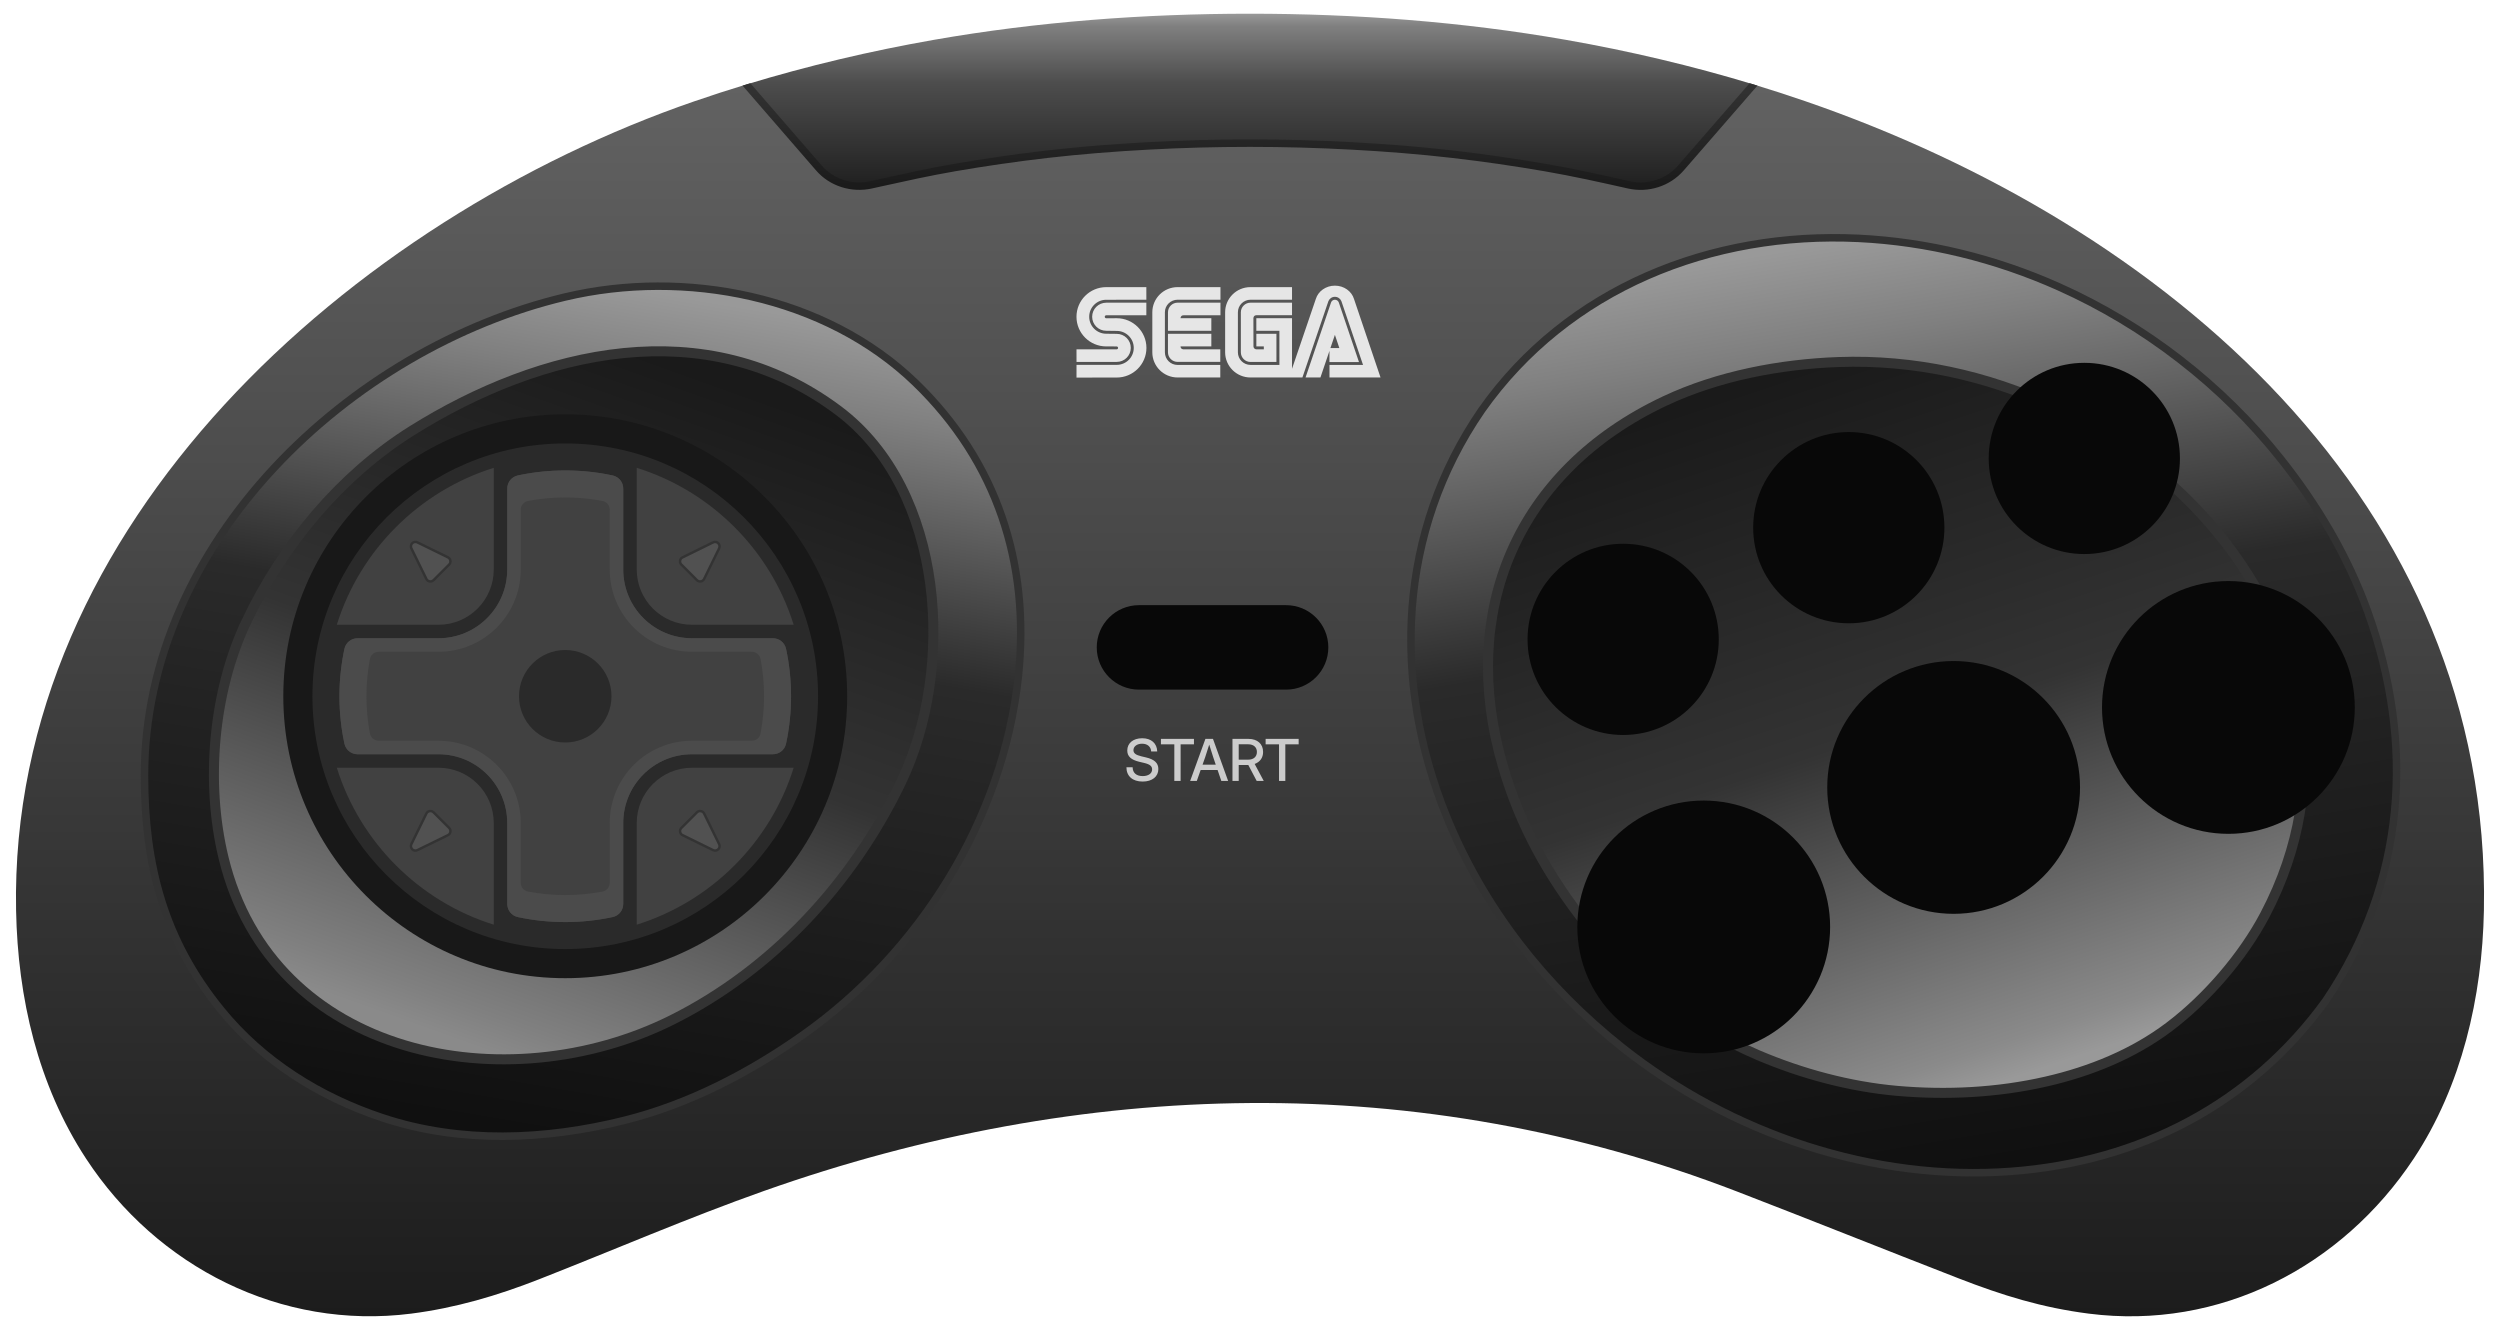 <?xml version="1.0" encoding="UTF-8"?>
<!DOCTYPE svg PUBLIC "-//W3C//DTD SVG 1.1//EN" "http://www.w3.org/Graphics/SVG/1.1/DTD/svg11.dtd">
<svg xml:space="preserve" viewBox="0 0 1000 532" width="1000px" height="532px" version="1.1" style="shape-rendering:geometricPrecision; fill-rule:evenodd; clip-rule:evenodd" xmlns="http://www.w3.org/2000/svg" xmlns:xlink="http://www.w3.org/1999/xlink">
 <defs>
  <style type="text/css">
    .str0 {stroke:#323232;stroke-width:3}
    .str1 {stroke:#333333;stroke-width:4}
    .fil10 {fill:#080808}
    .fil9 {fill:#181818}
    .fil11 {fill:#2A2A2A}
    .fil13 {fill:#333333}
    .fil12 {fill:#414141}
    .fil15 {fill:#4B4B4B}
    .fil14 {fill:#515151}
    .fil8 {fill:#CCCCCC}
    .fil7 {fill:#E6E6E6}
    .fil5 {fill:url(#id0)}
    .fil0 {fill:url(#id1)}
    .fil1 {fill:url(#id2)}
    .fil6 {fill:url(#id3)}
    .fil3 {fill:url(#id4)}
    .fil4 {fill:url(#id5)}
    .fil2 {fill:url(#id6)}
  </style>
  <linearGradient id="id0" gradientUnits="userSpaceOnUse" x1="792.47" y1="466.796" x2="730.527" y2="97.406">
   <stop offset="0" style="stop-opacity:1; stop-color:#101010"/>
   <stop offset="0.6" style="stop-opacity:1; stop-color:#2A2A2A"/>
   <stop offset="0.9" style="stop-opacity:1; stop-color:gray"/>
   <stop offset="1" style="stop-opacity:1; stop-color:#999999"/>
  </linearGradient>
  <linearGradient id="id1" gradientUnits="userSpaceOnUse" x1="500.005" y1="526.519" x2="500.005" y2="5.481">
   <stop offset="0" style="stop-opacity:1; stop-color:#1C1C1C"/>
   <stop offset="1" style="stop-opacity:1; stop-color:#666666"/>
  </linearGradient>
  <linearGradient id="id2" gradientUnits="userSpaceOnUse" x1="499.989" y1="74.463" x2="499.989" y2="5.481">
   <stop offset="0" style="stop-opacity:1; stop-color:#202020"/>
   <stop offset="0.6" style="stop-opacity:1; stop-color:#4D4D4D"/>
   <stop offset="0.93" style="stop-opacity:1; stop-color:gray"/>
   <stop offset="1" style="stop-opacity:1; stop-color:#999999"/>
  </linearGradient>
  <linearGradient id="id3" gradientUnits="userSpaceOnUse" x1="711.724" y1="150.543" x2="805.144" y2="431.301">
   <stop offset="0" style="stop-opacity:1; stop-color:#1A1A1A"/>
   <stop offset="0.5" style="stop-opacity:1; stop-color:#333333"/>
   <stop offset="0.95" style="stop-opacity:1; stop-color:#8A8A8A"/>
   <stop offset="1" style="stop-opacity:1; stop-color:#999999"/>
  </linearGradient>
  <linearGradient id="id4" gradientUnits="userSpaceOnUse" xlink:href="#id0" x1="204.353" y1="452.201" x2="261.734" y2="116.755">
  </linearGradient>
  <linearGradient id="id5" gradientUnits="userSpaceOnUse" x1="277.304" y1="148.562" x2="181.623" y2="415.686">
   <stop offset="0" style="stop-opacity:1; stop-color:#1A1A1A"/>
   <stop offset="0.5" style="stop-opacity:1; stop-color:#333333"/>
   <stop offset="0.95" style="stop-opacity:1; stop-color:gray"/>
   <stop offset="1" style="stop-opacity:1; stop-color:#8A8A8A"/>
  </linearGradient>
  <linearGradient id="id6" gradientUnits="userSpaceOnUse" x1="499.99" y1="75.958" x2="499.99" y2="33.294">
   <stop offset="0" style="stop-opacity:1; stop-color:#1A1A1A"/>
   <stop offset="1" style="stop-opacity:1; stop-color:#333333"/>
  </linearGradient>
 </defs>
 <g>
  <g id="shell">
   <path class="fil0" d="M277.86 40.48c6.858,-2.361 13.765,-4.598 20.714,-6.71l402.827 0c6.95,2.112 13.859,4.348 20.718,6.71 143.092,49.271 274.589,159.719 271.444,323.772 -0.67,34.475 -8.853,70.163 -28.07,99.187 -28.704,43.355 -77.642,68.706 -129.971,62.015 -18.74,-2.397 -34.55,-7.298 -52.173,-14.148 -29.611,-11.509 -59.096,-23.349 -88.74,-34.774 -127.023,-48.95 -261.746,-45.19 -389.015,-0.157 -30.244,10.702 -60.106,23.623 -90.018,35.357 -16.666,6.537 -33.354,11.447 -51.118,13.722 -52.038,6.636 -101.626,-18.614 -130.039,-62.015 -19.313,-29.491 -27.309,-64.339 -27.981,-99.255 -3.004,-154.905 134.722,-276.634 271.422,-323.704z"/>
   <path class="fil1" d="M701.403 33.772l-29.057 33.433c-5.163,5.933 -13.215,8.447 -20.873,6.726 -11.088,-2.492 -21.946,-4.918 -33.16,-6.861 -12.293,-2.129 -24.871,-3.951 -37.263,-5.381 -13.393,-1.546 -26.76,-2.59 -40.221,-3.318 -13.639,-0.738 -27.214,-1.121 -40.873,-1.121 -13.658,0 -27.235,0.382 -40.872,1.121 -13.454,0.73 -26.836,1.775 -40.222,3.318 -12.387,1.427 -24.977,3.249 -37.263,5.381 -11.214,1.946 -22.065,4.416 -33.159,6.861 -7.611,1.676 -15.735,-0.779 -20.876,-6.728l-28.988 -33.433c24.562,-7.469 49.639,-13.39 74.885,-17.818 41.607,-7.296 84.274,-10.471 126.496,-10.471 42.236,0 84.872,3.173 126.493,10.471 25.26,4.431 50.369,10.35 74.953,17.82z"/>
   <path class="fil2" d="M702.968 34.248c-4.652,5.363 -29.499,33.935 -29.491,33.941 -2.749,3.159 -6.269,5.415 -10.123,6.656 -3.879,1.25 -8.098,1.468 -12.209,0.545 -5.517,-1.24 -10.98,-2.465 -16.51,-3.631 -5.46,-1.152 -10.955,-2.239 -16.575,-3.213 -6.167,-1.067 -12.396,-2.057 -18.625,-2.957 -6.184,-0.893 -12.389,-1.701 -18.555,-2.412 -6.661,-0.769 -13.335,-1.415 -20.032,-1.96 -6.754,-0.55 -13.443,-0.992 -20.096,-1.352 -6.842,-0.37 -13.635,-0.651 -20.393,-0.837 -6.661,-0.185 -13.455,-0.278 -20.403,-0.278 -6.948,0 -13.742,0.093 -20.402,0.277 -6.759,0.187 -13.552,0.467 -20.394,0.838 -6.648,0.36 -13.339,0.804 -20.095,1.354 -6.7,0.545 -13.376,1.19 -20.033,1.958 -6.174,0.711 -12.392,1.52 -18.587,2.414 -6.22,0.898 -12.44,1.888 -18.593,2.955 -9.949,1.727 -19.523,3.844 -29.229,5.991l-3.861 0.853 0 0.005c-4.098,0.902 -8.342,0.68 -12.249,-0.578 -3.839,-1.237 -7.351,-3.477 -10.08,-6.635l-29.42 -33.935c1.043,-0.32 2.087,-0.638 3.132,-0.953l28.549 32.931c2.362,2.732 5.405,4.672 8.733,5.744 3.401,1.095 7.104,1.287 10.69,0.497l0.001 0.005 3.86 -0.852c9.816,-2.171 19.498,-4.312 29.369,-6.025 6.159,-1.069 12.406,-2.062 18.676,-2.967 6.239,-0.901 12.484,-1.714 18.669,-2.426 6.728,-0.775 13.437,-1.425 20.138,-1.97 6.643,-0.541 13.372,-0.985 20.177,-1.354 6.794,-0.368 13.61,-0.649 20.464,-0.838 6.951,-0.192 13.776,-0.289 20.485,-0.289 6.71,0 13.535,0.097 20.485,0.289 6.854,0.19 13.67,0.47 20.464,0.838 6.808,0.368 13.535,0.812 20.177,1.352 6.699,0.545 13.407,1.195 20.139,1.972 6.176,0.713 12.408,1.524 18.635,2.424 6.28,0.906 12.537,1.9 18.709,2.969 5.594,0.969 11.136,2.066 16.679,3.236 5.475,1.154 10.986,2.39 16.557,3.642 3.583,0.805 7.259,0.615 10.639,-0.474 3.336,-1.075 6.386,-3.032 8.775,-5.778l28.62 -32.924c1.045,0.315 2.089,0.632 3.133,0.952z"/>
   <path class="fil3 str0" d="M366.166 153.096c32.671,31.58 45.889,72.396 41.21,117.211 -5.973,57.222 -39.39,110.629 -86.228,143.678 -21.582,15.229 -45.704,27.746 -71.452,34.172 -31.604,7.886 -65.476,9.345 -96.772,-1.069 -24.948,-8.301 -47.585,-22.381 -64.332,-42.891 -23.013,-28.184 -30.796,-58.043 -30.796,-94.011 0,-93.372 82.155,-170.857 168.118,-191.358 47.966,-11.441 104.308,-0.475 140.252,34.268z"/>
   <path class="fil4 str1" d="M98.557 248.619c14.522,-30.536 37.522,-58.39 66.344,-76.422 51.297,-32.096 117.309,-47.824 170.445,-7.999 42.77,32.055 46.865,103.28 25.115,148.606 -19.317,40.251 -51.326,74.986 -91.521,95.107 -66.174,33.134 -160.012,15.463 -179.51,-64.74 -7.289,-29.984 -4.264,-66.398 9.127,-94.552z"/>
   <path class="fil5 str0" d="M592.648 164.069c34.461,-48.894 91.988,-71.558 150.726,-68.722 27.602,1.335 54.956,8.112 80.157,19.379 34.477,15.409 65.237,39.218 88.734,68.764 14.627,18.406 26.821,38.877 34.792,61.043 19.126,53.174 15.173,108.43 -16.696,155.666 -30.028,41.556 -74.72,64.471 -125.728,68.328 -55.44,4.176 -112.207,-15.055 -155.565,-49.407 -31.093,-24.63 -55.693,-56.037 -70.594,-92.88 -21.796,-53.912 -19.252,-113.601 14.174,-162.171z"/>
   <path class="fil6 str1" d="M735.427 144.812c-23.316,0.831 -48.217,5.576 -69.407,15.549 -59.306,27.886 -82.991,84.327 -64.847,146.18 6.983,23.798 18.09,43.809 33.476,63.264 17.829,22.54 42.024,40.902 68.59,52.254 17.344,7.407 36.666,12.611 55.502,14.273 19.941,1.756 40.298,0.741 59.823,-3.744 17.55,-4.028 34.75,-10.988 49.146,-21.867 15.083,-11.39 29.546,-28.189 38.29,-44.816 56.742,-107.873 -50.014,-225.39 -170.573,-221.093z"/>
   <g>
    <path class="fil7" d="M430.6 151.033l16.069 -0.016c6.575,0 11.903,-5.312 11.903,-11.858 0,-6.558 -5.328,-11.87 -11.903,-11.87l-4.173 0.022c-0.329,0 -0.596,-0.27 -0.596,-0.602 0,-0.331 0.267,-0.601 0.596,-0.601l16.041 0.003 0.006 -5.032 -16.05 0c-3.104,0 -5.629,2.521 -5.629,5.618 0,3.1 2.524,5.612 5.629,5.612l4.193 0.055c3.767,0 6.815,3.038 6.815,6.786 0,3.751 -3.048,6.796 -6.815,6.796l-16.08 0 -0.006 5.087zm0.006 -6.268l16.08 0c3.112,0 5.63,-2.512 5.63,-5.616 0,-3.1 -2.518,-5.608 -5.63,-5.608l-4.193 -0.045c-3.761,0 -6.813,-3.041 -6.813,-6.799 0,-3.747 3.052,-6.789 6.813,-6.789l16.05 -0.004 -0.006 -5.052 -16.041 0c-6.568,0 -11.903,5.306 -11.903,11.858 0,6.552 5.335,11.86 11.903,11.86l4.151 0.007c0.315,0 0.582,0.257 0.582,0.583 0,0.319 -0.267,0.575 -0.582,0.575l-16.047 0.013 0.006 5.016 0 0.001zm0 0l0 0 0 0zm40.426 1.213c-2.788,0 -5.072,-2.222 -5.072,-5.059l0 -16.054c0,-2.729 2.284,-4.974 5.072,-4.974l17.153 0.003 0 -5.042 -17.153 0c-5.582,0 -10.104,4.506 -10.104,10.068l0 15.999c0,5.563 4.522,10.075 10.104,10.075l17.081 0.007 -0.003 -5.029 -17.078 0.006 0 0zm0 0l0 0 0 0zm-3.842 -21.057c0,-2.127 1.711,-3.852 3.842,-3.852l17.153 0 0 5.049 -14.778 0c-1.184,0 -1.201,1.174 -1.201,1.174l12.33 0 0 5.026 -17.352 0 0.006 -7.397 0 0zm0 0l0 0 0 0zm3.842 19.834c-2.124,0 -3.849,-1.714 -3.849,-3.836l0 -7.404 17.353 0 0 5.037 -12.33 0c0.016,1.183 1.2,1.189 1.2,1.189l14.707 0 -0.003 5.007 -17.078 0.007zm74.18 1.21l-13.416 0 0 5.032 20.417 0 -10.619 -31.415c-0.93,-3.064 -3.998,-5.319 -7.629,-5.319 -3.635,0 -6.693,2.245 -7.631,5.307l-9.528 27.943 0 -20.221 -14.277 0 0 5.026 9.231 0 0 13.647 -11.554 0c-2.778,0 -5.049,-2.264 -5.049,-5.046l0 -15.999c0,-2.785 2.254,-5.029 5.036,-5.029l16.613 0 0 -5.039 -16.652 0c-5.58,0 -10.101,4.506 -10.101,10.068l0 15.999c0,5.563 4.56,10.075 10.14,10.075 8.696,0.004 14.07,0.004 20.771,0.004l10.403 -30.55c0.422,-1.012 1.419,-1.725 2.589,-1.725 1.166,0 2.167,0.713 2.593,1.719l8.663 25.523 0 0zm-48.871 -5.046c0,2.132 1.724,3.865 3.852,3.865l10.377 0 0 -11.275 -8.029 0 0 5.043 2.98 0 0.009 1.183 -2.966 0c-0.648,0 -1.178,-0.536 -1.178,-1.183l-0.027 -11.263c0,0 -0.003,-1.171 1.191,-1.2l14.262 0 -0.007 -5.023 -16.614 0.003c-2.126,0 -3.851,1.725 -3.851,3.852l0 15.998 0.001 0zm0 0l0 0 0 0zm35.446 -0.579l-3.615 10.657 -5.953 0 10.199 -30.003c0.224,-0.641 0.832,-1.102 1.552,-1.102 0.719,0 1.333,0.462 1.551,1.102l8.065 23.826 -11.809 0 0.01 -4.48zm0.381 -1.125l3.568 0 -1.777 -5.281 -1.791 5.281zm13.044 6.75l0 0 0 0z"/>
   </g>
   <path class="fil8" d="M457.062 312.624c3.818,0 6.279,-1.983 6.279,-5.004 0,-2.4 -1.552,-3.852 -4.923,-4.649l-1.818 -0.428c-2.319,-0.554 -3.22,-1.252 -3.22,-2.469 0,-1.518 1.433,-2.589 3.466,-2.589 2.123,0 3.502,1.183 3.629,3.109l2.416 0c-0.1,-3.278 -2.385,-5.297 -6.01,-5.297 -3.613,0 -5.974,1.954 -5.974,4.904 0,2.319 1.475,3.725 4.865,4.527l1.845 0.438c2.338,0.551 3.228,1.295 3.228,2.589 0,1.634 -1.502,2.681 -3.783,2.681 -2.519,0 -3.998,-1.306 -4.01,-3.524l-2.484 0c0,3.547 2.465,5.712 6.494,5.712zm7.308 -14.881l5.358 0 0 14.631 2.52 0 0 -14.631 5.335 0 0 -2.195 -13.213 0 0 2.195zm11.691 14.631l2.662 0 1.537 -4.368 6.776 0 1.491 4.368 2.72 0 -6.06 -16.826 -3.024 0 -6.102 16.826zm4.954 -6.495l1.048 -2.981c0.462,-1.391 0.948,-2.874 1.626,-5.054 0.666,2.18 1.14,3.663 1.602,5.054l1.013 2.981 -5.289 0zm11.972 6.495l2.497 0 0 -6.379 3.725 0c0.034,0 0.081,0 0.111,0l3.356 6.379 2.819 0 -3.632 -6.795c2.099,-0.755 3.374,-2.443 3.374,-4.792 0,-3.217 -2.257,-5.235 -5.859,-5.235l-6.391 0 0 16.822zm2.497 -8.506l0 -6.151 3.782 0c2.165,0 3.498,1.174 3.498,3.07 0,1.899 -1.321,3.081 -3.486,3.081l-3.794 0zm10.767 -6.125l5.358 0 0 14.631 2.519 0 0 -14.631 5.335 0 0 -2.195 -13.212 0 0 2.195z"/>
  </g>
  <g id="holes">
   <circle class="fil9" cx="226.098" cy="278.501" r="112.774"/>
   <path class="fil10" d="M455.589 275.852c-9.326,0 -16.892,-7.563 -16.892,-16.893 0,-9.329 7.563,-16.893 16.892,-16.893 19.618,0 39.235,0 58.853,0 9.329,0 16.892,7.564 16.892,16.893 0,9.33 -7.564,16.893 -16.892,16.893 -19.618,0 -39.235,0 -58.853,0z"/>
   <circle class="fil10" cx="649.264" cy="255.748" r="38.246"/>
   <circle class="fil10" cx="739.517" cy="211.069" r="38.246"/>
   <circle class="fil10" cx="833.726" cy="183.376" r="38.246"/>
   <circle class="fil10" cx="681.49" cy="370.777" r="50.558"/>
   <circle class="fil10" cx="781.454" cy="314.971" r="50.558"/>
   <circle class="fil10" cx="891.359" cy="282.977" r="50.558"/>
  </g>
  <g id="dpad">
   <circle class="fil11" cx="226.098" cy="278.501" r="101.123"/>
   <path class="fil12" d="M249.296 195.45l0 32.354c0,15.188 12.312,27.499 27.499,27.499l32.354 0c2.576,0 4.744,1.753 5.281,4.272 1.303,6.103 1.992,12.434 1.992,18.926 0,6.492 -0.689,12.824 -1.992,18.926 -0.537,2.519 -2.704,4.272 -5.281,4.272l-32.354 0c-15.187,0 -27.499,12.311 -27.499,27.499l0 32.354c0,2.576 -1.753,4.744 -4.272,5.281 -6.102,1.303 -12.433,1.992 -18.926,1.992 -6.491,0 -12.823,-0.689 -18.925,-1.992 -2.519,-0.537 -4.273,-2.704 -4.273,-5.281l0 -32.354c0,-15.188 -12.311,-27.499 -27.498,-27.499l-32.354 0c-2.576,0 -4.744,-1.753 -5.282,-4.272 -1.303,-6.102 -1.991,-12.433 -1.991,-18.926 0,-6.491 0.688,-12.823 1.991,-18.926 0.538,-2.519 2.705,-4.272 5.282,-4.272l32.354 0c15.187,0 27.498,-12.311 27.498,-27.499l0 -32.354c0,-2.575 1.754,-4.744 4.273,-5.281 6.102,-1.303 12.433,-1.991 18.925,-1.991 6.492,0 12.824,0.688 18.926,1.991 2.519,0.537 4.272,2.705 4.272,5.281zm-23.199 64.551c10.217,0 18.499,8.283 18.499,18.5 0,10.217 -8.282,18.499 -18.499,18.499 -10.217,0 -18.5,-8.282 -18.5,-18.499 0,-10.217 8.283,-18.5 18.5,-18.5zm91.371 47.097c-9.338,29.863 -32.908,53.435 -62.772,62.773l0 -40.668c0,-12.208 9.896,-22.105 22.104,-22.105l40.668 0zm-119.967 62.773c-29.863,-9.338 -53.436,-32.908 -62.773,-62.773l40.669 0c12.208,0 22.104,9.897 22.104,22.105l0 40.668zm0 -182.74l0 40.669c0,12.207 -9.896,22.104 -22.104,22.104l-40.669 0c9.339,-29.863 32.908,-53.435 62.773,-62.773zm119.967 62.773l-40.668 0c-12.208,0 -22.104,-9.897 -22.104,-22.104l0 -40.669c29.863,9.338 53.434,32.909 62.772,62.773z"/>
   <path class="fil13" d="M164.1 337.425l5.994 -12.221c0.336,-0.683 0.935,-1.132 1.687,-1.256 0.748,-0.124 1.465,0.106 2.001,0.642l6.228 6.228c0.536,0.536 0.765,1.253 0.641,2.001 -0.124,0.752 -0.572,1.351 -1.256,1.687l-12.221 5.993c-0.894,0.439 -1.933,0.268 -2.637,-0.437 -0.704,-0.703 -0.875,-1.744 -0.437,-2.637zm118.003 -12.221l5.993 12.221c0.439,0.893 0.267,1.934 -0.436,2.637 -0.705,0.705 -1.744,0.876 -2.638,0.437l-12.221 -5.993c-0.683,-0.336 -1.132,-0.935 -1.255,-1.687 -0.124,-0.748 0.105,-1.465 0.641,-2.001l6.228 -6.228c0.535,-0.536 1.253,-0.766 2.001,-0.642 0.751,0.124 1.352,0.573 1.687,1.256zm-9.302 -102.708l12.221 -5.993c0.893,-0.439 1.934,-0.267 2.638,0.436 0.704,0.705 0.875,1.744 0.436,2.638l-5.993 12.221c-0.335,0.684 -0.936,1.131 -1.687,1.256 -0.747,0.124 -1.466,-0.106 -2.001,-0.642l-6.228 -6.227c-0.536,-0.536 -0.765,-1.253 -0.641,-2.001 0.123,-0.752 0.572,-1.352 1.255,-1.688zm-105.627 -5.993l12.221 5.993c0.684,0.337 1.132,0.935 1.256,1.688 0.124,0.748 -0.105,1.464 -0.641,2.001l-6.228 6.227c-0.536,0.537 -1.253,0.766 -2.001,0.642 -0.752,-0.125 -1.351,-0.572 -1.687,-1.256l-5.994 -12.221c-0.439,-0.893 -0.268,-1.934 0.437,-2.638 0.703,-0.703 1.744,-0.875 2.637,-0.436z"/>
   <path class="fil14" d="M170.988 325.642l-5.994 12.221c-0.251,0.511 -0.153,1.09 0.249,1.493 0.403,0.403 0.981,0.501 1.494,0.249l12.221 -5.993c0.39,-0.192 0.638,-0.524 0.709,-0.954 0.072,-0.435 -0.052,-0.822 -0.364,-1.134l-6.228 -6.227c-0.312,-0.313 -0.698,-0.436 -1.134,-0.364 -0.43,0.07 -0.761,0.318 -0.953,0.709zm7.97 -102.251l-12.221 -5.994c-0.512,-0.251 -1.091,-0.153 -1.494,0.249 -0.402,0.403 -0.5,0.982 -0.249,1.493l5.994 12.221c0.192,0.391 0.523,0.639 0.953,0.71 0.436,0.072 0.822,-0.053 1.134,-0.364l6.228 -6.228c0.312,-0.312 0.436,-0.698 0.364,-1.134 -0.071,-0.43 -0.319,-0.761 -0.709,-0.953zm106.502 -5.994l-12.221 5.994c-0.391,0.192 -0.639,0.523 -0.709,0.953 -0.072,0.436 0.052,0.822 0.364,1.134l6.227 6.228c0.312,0.311 0.699,0.436 1.135,0.364 0.429,-0.071 0.762,-0.318 0.953,-0.71l5.993 -12.221c0.252,-0.511 0.154,-1.09 -0.249,-1.493 -0.403,-0.402 -0.982,-0.5 -1.493,-0.249zm1.742 120.466l-5.993 -12.221c-0.191,-0.391 -0.524,-0.639 -0.953,-0.709 -0.436,-0.072 -0.823,0.051 -1.135,0.364l-6.227 6.227c-0.312,0.313 -0.436,0.699 -0.364,1.134 0.07,0.43 0.318,0.762 0.709,0.954l12.221 5.993c0.512,0.252 1.09,0.154 1.493,-0.249 0.402,-0.403 0.5,-0.982 0.249,-1.493z"/>
   <path class="fil15" d="M249.296 195.45l0 32.354c0,15.188 12.312,27.499 27.499,27.499l32.354 0c2.576,0 4.744,1.753 5.281,4.272 1.303,6.103 1.992,12.434 1.992,18.926 0,6.492 -0.689,12.823 -1.992,18.926 -0.537,2.519 -2.705,4.272 -5.281,4.272l-32.354 0c-15.187,0 -27.499,12.311 -27.499,27.499l0 32.354c0,2.576 -1.753,4.744 -4.272,5.281 -6.103,1.303 -12.434,1.992 -18.926,1.992 -6.491,0 -12.823,-0.689 -18.925,-1.992 -2.519,-0.537 -4.273,-2.704 -4.273,-5.281l0 -32.354c0,-15.188 -12.311,-27.499 -27.498,-27.499l-32.355 0c-2.575,0 -4.743,-1.753 -5.281,-4.272 -1.303,-6.103 -1.991,-12.434 -1.991,-18.926 0,-6.491 0.688,-12.823 1.991,-18.926 0.538,-2.519 2.705,-4.272 5.281,-4.272l32.355 0c15.187,0 27.498,-12.311 27.498,-27.499l0 -32.354c0,-2.575 1.754,-4.744 4.273,-5.281 6.102,-1.303 12.433,-1.991 18.925,-1.991 6.492,0 12.823,0.688 18.926,1.991 2.519,0.537 4.272,2.705 4.272,5.281zm-5.4 32.354l0 -23.9c0,-1.746 -1.214,-3.212 -2.929,-3.537 -4.816,-0.911 -9.787,-1.39 -14.869,-1.39 -5.082,0 -10.053,0.478 -14.869,1.39 -1.716,0.325 -2.93,1.791 -2.93,3.537l0.001 23.9c0,9.084 -3.682,17.309 -9.636,23.263 -5.953,5.953 -14.179,9.636 -23.262,9.636l-23.901 0c-1.746,0 -3.212,1.214 -3.537,2.93 -0.911,4.816 -1.389,9.786 -1.389,14.868 0,5.082 0.477,10.053 1.389,14.87 0.325,1.715 1.791,2.93 3.537,2.93l23.901 -0.002c9.083,0 17.309,3.683 23.262,9.636 5.954,5.954 9.636,14.179 9.636,23.263l0 23.9c0,1.747 1.214,3.213 2.93,3.537 4.816,0.912 9.786,1.39 14.868,1.39 5.082,0 10.053,-0.478 14.87,-1.39 1.716,-0.325 2.93,-1.79 2.93,-3.537l-0.002 -23.9c0,-9.084 3.683,-17.309 9.636,-23.263 5.954,-5.953 14.18,-9.636 23.263,-9.636l23.901 0c1.746,0 3.212,-1.214 3.536,-2.93 0.912,-4.816 1.39,-9.786 1.39,-14.868 0,-5.082 -0.478,-10.053 -1.39,-14.869 -0.325,-1.716 -1.79,-2.931 -3.536,-2.931l-23.901 0.002c-9.083,0 -17.309,-3.683 -23.263,-9.636 -5.953,-5.954 -9.636,-14.179 -9.636,-23.263z"/>
  </g>
 </g>
</svg>

